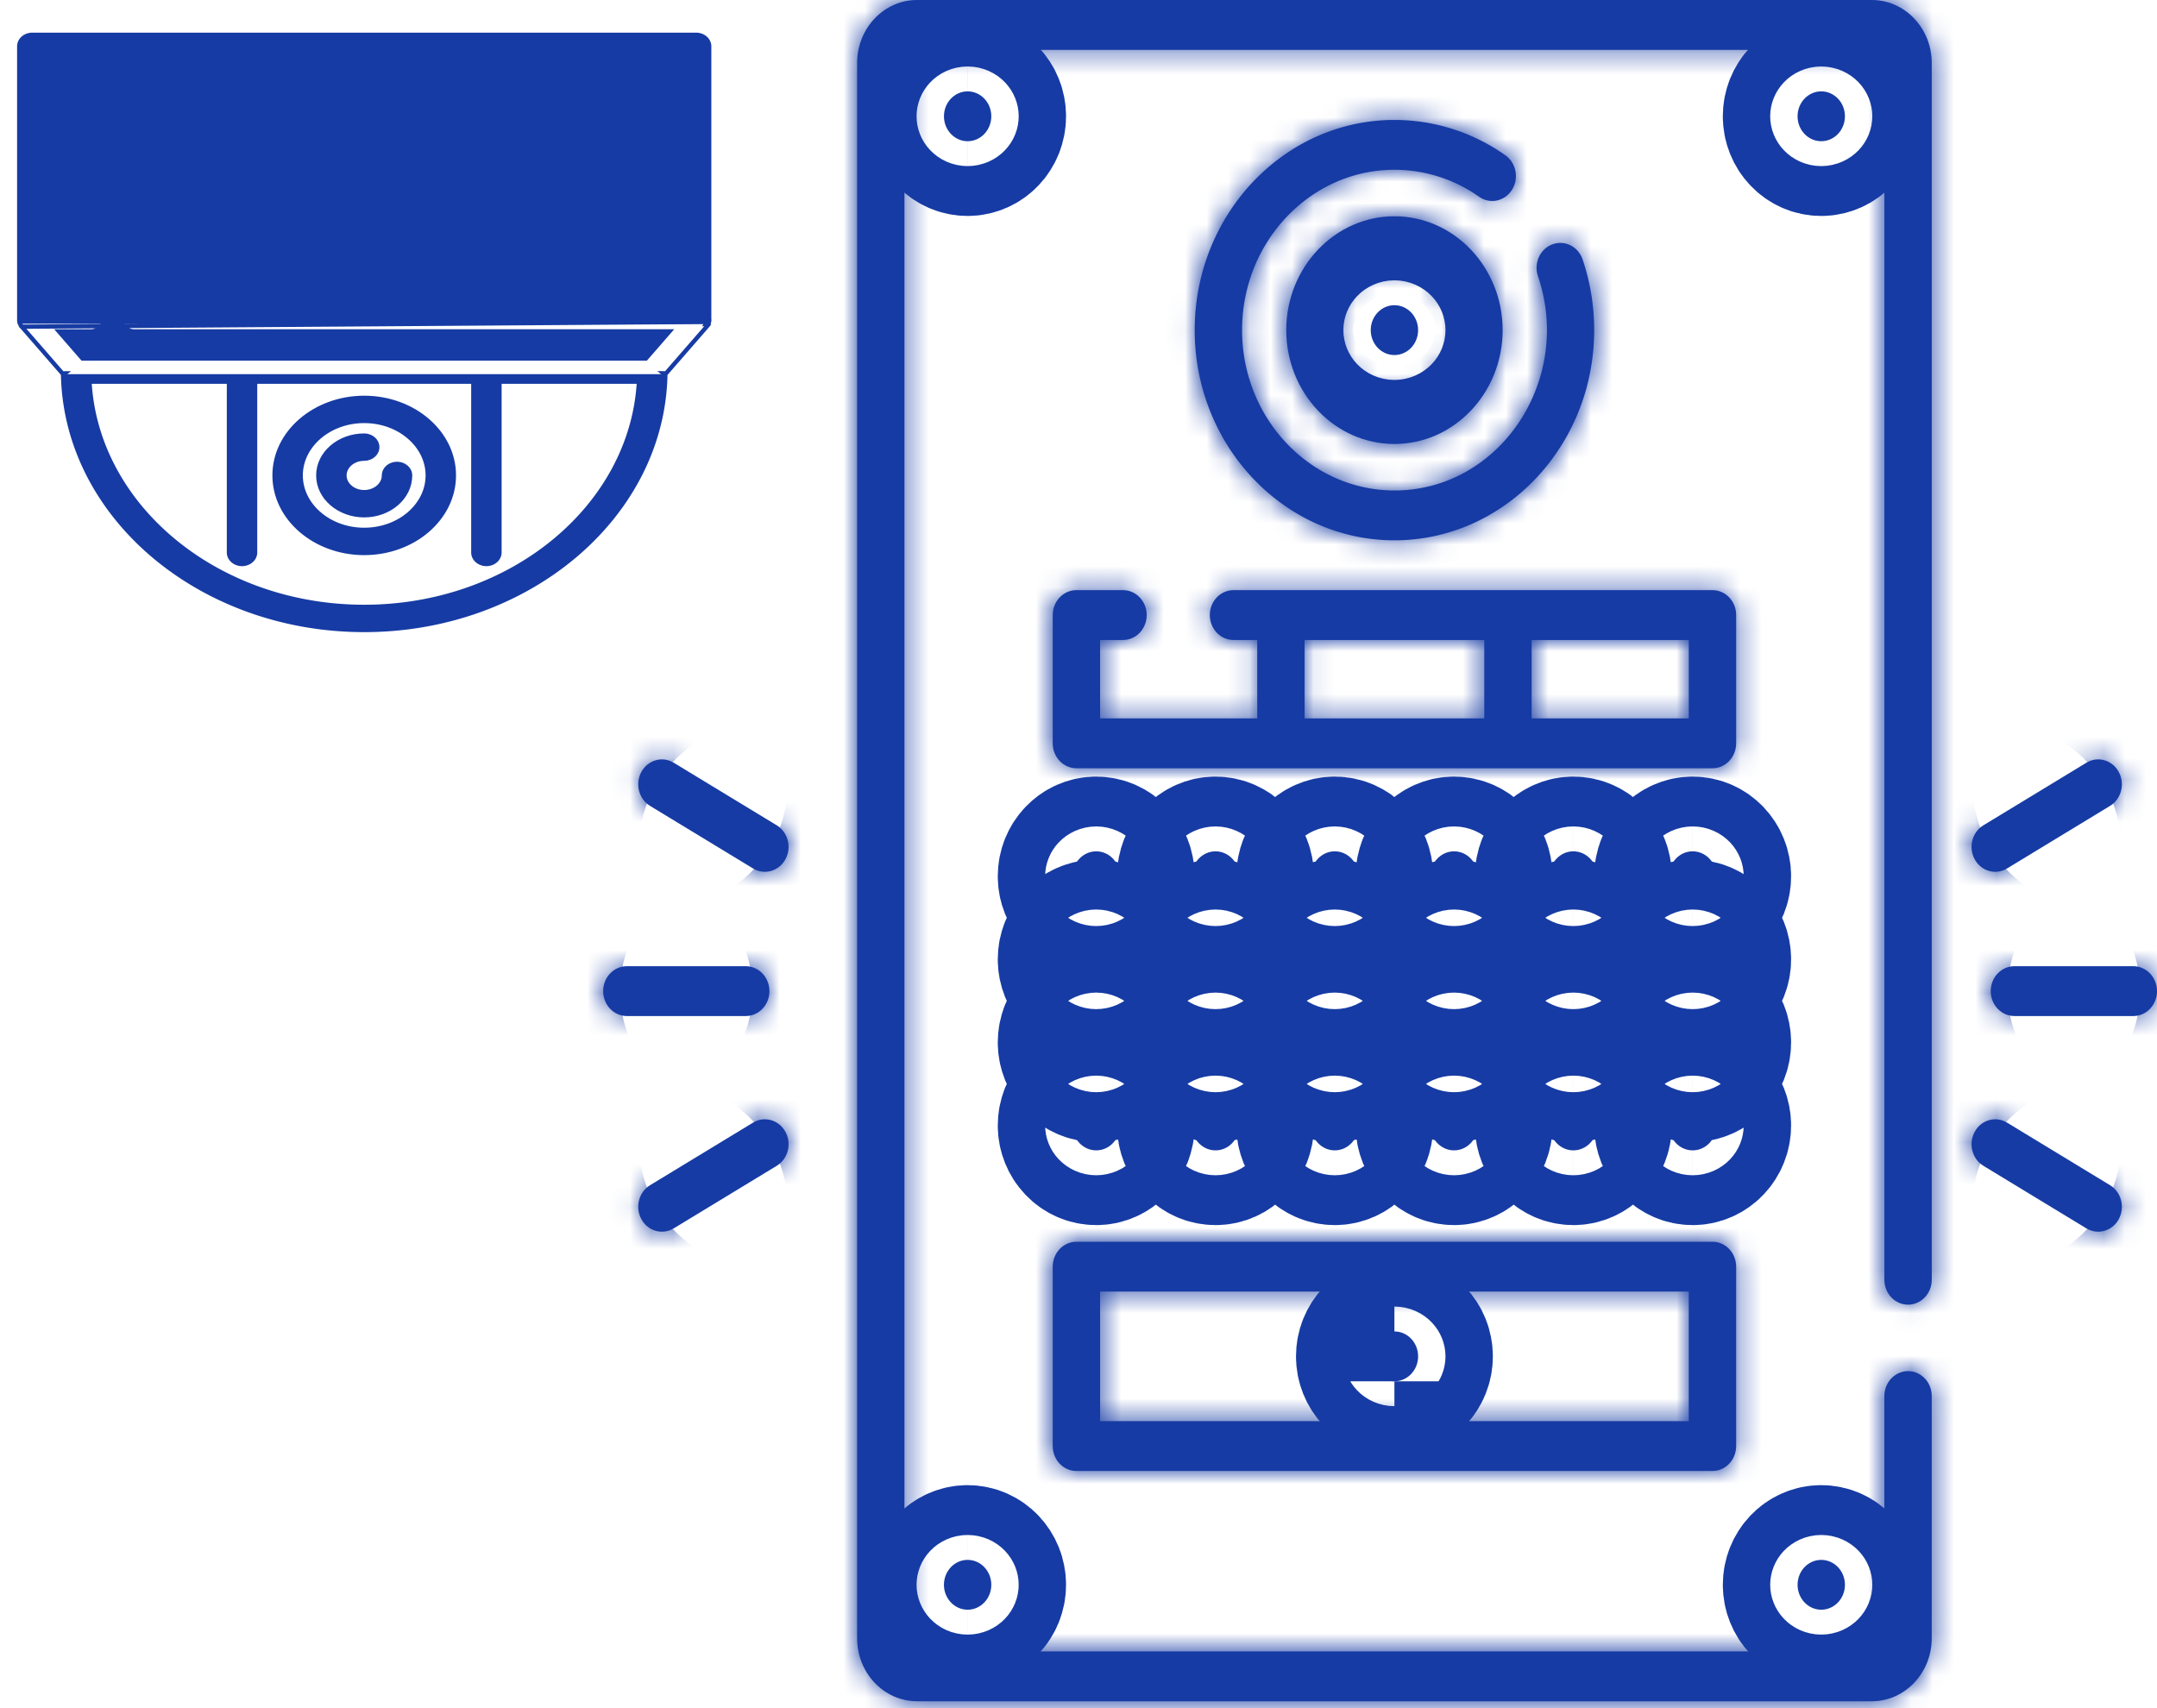 <svg width="101" height="80" fill="none" xmlns="http://www.w3.org/2000/svg"><mask id="a" fill="#fff"><path d="M89.343 61.102c.613 0 1.11-.522 1.11-1.167V2.953c0-1.628-1.26-2.953-2.807-2.953H42.938c-1.546 0-2.805 1.325-2.805 2.953v73.77c0 1.628 1.259 2.953 2.806 2.953h44.708c1.547 0 2.805-1.325 2.805-2.954v-11.34c0-.645-.496-1.167-1.108-1.167-.613 0-1.11.522-1.11 1.167v11.34c0 .342-.263.62-.587.62H42.938c-.324 0-.588-.278-.588-.62V2.953c0-.341.264-.619.588-.619h44.708c.325 0 .589.278.589.62v56.981c0 .645.496 1.167 1.108 1.167z"/></mask><path d="M89.343 61.102c.613 0 1.11-.522 1.11-1.167V2.953c0-1.628-1.26-2.953-2.807-2.953H42.938c-1.546 0-2.805 1.325-2.805 2.953v73.77c0 1.628 1.259 2.953 2.806 2.953h44.708c1.547 0 2.805-1.325 2.805-2.954v-11.34c0-.645-.496-1.167-1.108-1.167-.613 0-1.11.522-1.11 1.167v11.34c0 .342-.263.62-.587.62H42.938c-.324 0-.588-.278-.588-.62V2.953c0-.341.264-.619.588-.619h44.708c.325 0 .589.278.589.62v56.981c0 .645.496 1.167 1.108 1.167z" fill="#163BA4"/><path d="M89.343 68.103c4.812 0 8.11-4 8.11-8.168h-14c0-2.879 2.303-5.833 5.89-5.833v14zm8.11-8.168V2.953h-14v56.982h14zm0-56.982c0-5.152-4.06-9.953-9.807-9.953V7a4.118 4.118 0 01-4.194-4.047h14zM87.645-7H42.938V7h44.708V-7zM42.938-7c-5.746 0-9.805 4.801-9.805 9.953h14A4.118 4.118 0 0142.938 7V-7zm-9.805 9.953v73.77h14V2.953h-14zm0 73.77c0 5.152 4.06 9.953 9.806 9.953v-14a4.118 4.118 0 014.194 4.046h-14zm9.806 9.953h44.708v-14H42.939v14zm44.708 0c5.746 0 9.805-4.801 9.805-9.954h-14a4.118 4.118 0 014.195-4.046v14zm9.805-9.954v-11.34h-14v11.34h14zm0-11.34c0-4.169-3.296-8.167-8.108-8.167v14c-3.587 0-5.892-2.954-5.892-5.833h14zm-8.108-8.167c-4.812 0-8.11 3.998-8.11 8.167h14c0 2.88-2.303 5.833-5.89 5.833v-14zm-8.11 8.167v11.34h14v-11.34h-14zm0 11.34c0-3.181 2.537-6.38 6.413-6.38v14c4.524 0 7.588-3.755 7.588-7.62h-14zm6.413-6.38H42.938v14h44.709v-14zm-44.709 0c3.875 0 6.412 3.197 6.412 6.38h-14c0 3.867 3.066 7.62 7.588 7.62v-14zm6.412 6.38V2.953h-14v73.77h14zm0-73.769c0 3.182-2.535 6.381-6.412 6.381v-14c-4.525 0-7.588 3.755-7.588 7.62h14zm-6.412 6.381h44.708v-14H42.938v14zm44.708 0c-3.874 0-6.411-3.197-6.411-6.38h14c0-3.867-3.066-7.62-7.589-7.62v14zm-6.411-6.38v56.981h14V2.953h-14zm0 56.981c0 4.17 3.297 8.168 8.108 8.168v-14c3.587 0 5.892 2.953 5.892 5.832h-14z" fill="#163BA4" mask="url(#a)"/><mask id="b" fill="#fff"><path d="M70.794 8.894c.34-.536.204-1.261-.305-1.62a8.982 8.982 0 00-5.195-1.657c-5.157 0-9.353 4.416-9.353 9.844 0 5.428 4.196 9.844 9.353 9.844s9.352-4.416 9.352-9.844c0-1.136-.182-2.249-.542-3.31-.206-.606-.84-.924-1.417-.706-.577.216-.878.884-.672 1.491 1.653 4.872-1.792 10.034-6.721 10.034-3.934 0-7.135-3.368-7.135-7.51 0-4.14 3.2-7.509 7.135-7.509a6.85 6.85 0 013.961 1.263c.51.36 1.198.215 1.539-.32z"/></mask><path d="M70.794 8.894c.34-.536.204-1.261-.305-1.62a8.982 8.982 0 00-5.195-1.657c-5.157 0-9.353 4.416-9.353 9.844 0 5.428 4.196 9.844 9.353 9.844s9.352-4.416 9.352-9.844c0-1.136-.182-2.249-.542-3.31-.206-.606-.84-.924-1.417-.706-.577.216-.878.884-.672 1.491 1.653 4.872-1.792 10.034-6.721 10.034-3.934 0-7.135-3.368-7.135-7.51 0-4.14 3.2-7.509 7.135-7.509a6.85 6.85 0 013.961 1.263c.51.36 1.198.215 1.539-.32z" fill="#163BA4"/><path d="M70.794 8.894l-5.907-3.757 5.907 3.757zm-.305-1.62l-4.031 5.724 4.03-5.723zm3.615 4.878l6.629-2.249-6.63 2.248zm-1.417-.707l2.463 6.552.005-.002-2.468-6.55zm-.672 1.491l6.63-2.248-6.63 2.248zm-2.76-3.722l4.032-5.722h-.001l-4.03 5.722zM76.7 12.65c2.283-3.589 1.481-8.52-2.182-11.1l-8.06 11.448a5.795 5.795 0 01-1.571-7.86L76.7 12.65zM74.52 1.552a15.982 15.982 0 00-9.226-2.935v14c.396 0 .788.116 1.164.38l8.061-11.445zm-9.226-2.935c-9.357 0-16.353 7.892-16.353 16.844h14c0-1.904 1.395-2.844 2.353-2.844v-14zM48.94 15.461c0 8.952 6.996 16.844 16.353 16.844v-14c-.958 0-2.353-.94-2.353-2.844h-14zm16.353 16.844c9.356 0 16.352-7.892 16.352-16.844h-14c0 1.904-1.395 2.844-2.352 2.844v14zM81.646 15.46c0-1.89-.304-3.763-.913-5.558L67.475 14.4c.11.326.17.68.17 1.06h14zm-.913-5.559c-1.385-4.081-5.971-6.72-10.515-5.008l4.937 13.101c-3.39 1.278-6.707-.727-7.68-3.594l13.258-4.499zm-10.509-5.01c-4.342 1.632-6.177 6.345-4.838 10.293l13.258-4.498c.928 2.734-.306 6.112-3.495 7.31L70.225 4.892zm-4.838 10.293a.788.788 0 01-.081.703c-.06.088-.105.112-.095.107a.21.21 0 01.045-.018c.024-.006.04-.007.039-.007v14c10.232 0 16.375-10.366 13.35-19.282l-13.258 4.497zm-.092.785c.026 0 .058.008.076.016.012.005-.008 0-.044-.04-.075-.078-.167-.237-.167-.485h-14c0 7.664 6.001 14.51 14.135 14.51v-14zm-.135-.51c0-.247.092-.406.167-.485.036-.039.056-.045.044-.04a.212.212 0 01-.076.016v-14c-8.134 0-14.135 6.845-14.135 14.51h14zm.135-.509a.205.205 0 01-.054-.01c-.021-.006-.026-.011-.015-.003l8.06-11.447A13.85 13.85 0 0065.294.95v14zm-.07-.014c3.89 2.74 9.068 1.502 11.477-2.288l-11.815-7.51c1.728-2.718 5.53-3.67 8.401-1.646l-8.064 11.444z" fill="#163BA4" mask="url(#b)"/><mask id="c" fill="#fff"><path d="M65.294 10.129c-2.793 0-5.066 2.392-5.066 5.332s2.273 5.332 5.066 5.332c2.793 0 5.066-2.392 5.066-5.332s-2.273-5.332-5.066-5.332zm0 8.33c-1.57 0-2.848-1.346-2.848-2.998 0-1.653 1.278-2.998 2.848-2.998 1.57 0 2.848 1.345 2.848 2.998 0 1.652-1.277 2.997-2.848 2.997z"/></mask><path d="M65.294 10.129c-2.793 0-5.066 2.392-5.066 5.332s2.273 5.332 5.066 5.332c2.793 0 5.066-2.392 5.066-5.332s-2.273-5.332-5.066-5.332zm0 8.33c-1.57 0-2.848-1.346-2.848-2.998 0-1.653 1.278-2.998 2.848-2.998 1.57 0 2.848 1.345 2.848 2.998 0 1.652-1.277 2.997-2.848 2.997z" fill="#163BA4"/><path d="M65.294 3.129c-6.992 0-12.066 5.868-12.066 12.332h14c0 .584-.528 1.668-1.934 1.668v-14zM53.228 15.46c0 6.464 5.073 12.332 12.066 12.332v-14c1.406 0 1.934 1.084 1.934 1.668h-14zm12.066 12.332c6.993 0 12.066-5.869 12.066-12.332h-14c0-.584.528-1.668 1.934-1.668v14zM77.36 15.46c0-6.464-5.073-12.332-12.066-12.332v14c-1.406 0-1.934-1.084-1.934-1.668h14zm-12.066-4.003a4.075 4.075 0 014.152 4.002h-14c0 5.177 4.079 9.998 9.848 9.998v-14zm4.152 4.002a4.075 4.075 0 01-4.152 4.003v-14c-5.77 0-9.848 4.82-9.848 9.997h14zm-4.152 4.003a4.075 4.075 0 01-4.152-4.003h14c0-5.176-4.078-9.997-9.848-9.997v14zm-4.152-4.003a4.075 4.075 0 014.152-4.002v14c5.77 0 9.848-4.821 9.848-9.997h-14z" fill="#163BA4" mask="url(#c)"/><path d="M65.292 16.628c.613 0 1.11-.522 1.11-1.167s-.497-1.167-1.11-1.167c-.612 0-1.108.522-1.108 1.167s.496 1.167 1.108 1.167zM45.308 6.614c.612 0 1.109-.523 1.109-1.168 0-.644-.497-1.167-1.109-1.167S44.2 4.802 44.2 5.446c0 .645.497 1.168 1.11 1.168zm6.022 35.591c.612 0 1.108-.522 1.108-1.167 0-.644-.496-1.167-1.108-1.167-.613 0-1.11.523-1.11 1.167 0 .645.497 1.167 1.11 1.167zm0 3.891c.612 0 1.108-.523 1.108-1.167 0-.645-.496-1.167-1.108-1.167-.613 0-1.11.522-1.11 1.167 0 .644.497 1.167 1.11 1.167zm0 3.891c.612 0 1.108-.523 1.108-1.168 0-.644-.496-1.167-1.108-1.167-.613 0-1.11.523-1.11 1.167 0 .645.497 1.168 1.11 1.168zm5.586-7.782c.612 0 1.108-.522 1.108-1.167 0-.644-.496-1.167-1.108-1.167-.613 0-1.11.523-1.11 1.167 0 .645.497 1.167 1.11 1.167zm0 3.891c.612 0 1.108-.523 1.108-1.167 0-.645-.496-1.167-1.108-1.167-.613 0-1.11.522-1.11 1.167 0 .644.497 1.167 1.11 1.167zm0 3.891c.612 0 1.108-.523 1.108-1.168 0-.644-.496-1.167-1.108-1.167-.613 0-1.11.523-1.11 1.167 0 .645.497 1.168 1.11 1.168zm5.584-7.782c.612 0 1.108-.522 1.108-1.167 0-.644-.496-1.167-1.108-1.167-.613 0-1.11.523-1.11 1.167 0 .645.497 1.167 1.11 1.167zm0 3.891c.612 0 1.108-.523 1.108-1.167 0-.645-.496-1.167-1.108-1.167-.613 0-1.11.522-1.11 1.167 0 .644.497 1.167 1.11 1.167zm0 3.891c.612 0 1.108-.523 1.108-1.168 0-.644-.496-1.167-1.108-1.167-.613 0-1.11.523-1.11 1.167 0 .645.497 1.168 1.11 1.168zm5.585-7.782c.613 0 1.11-.522 1.11-1.167 0-.644-.497-1.167-1.11-1.167-.612 0-1.108.523-1.108 1.167 0 .645.496 1.167 1.108 1.167zm0 3.891c.613 0 1.11-.523 1.11-1.167 0-.645-.497-1.167-1.11-1.167-.612 0-1.108.522-1.108 1.167 0 .644.496 1.167 1.108 1.167zm0 3.891c.613 0 1.11-.523 1.11-1.168 0-.644-.497-1.167-1.11-1.167-.612 0-1.108.523-1.108 1.167 0 .645.496 1.168 1.108 1.168zm5.586-7.782c.613 0 1.11-.522 1.11-1.167 0-.644-.497-1.167-1.11-1.167-.612 0-1.109.523-1.109 1.167 0 .645.497 1.167 1.11 1.167zm0 3.891c.613 0 1.11-.523 1.11-1.167 0-.645-.497-1.167-1.11-1.167-.612 0-1.109.522-1.109 1.167 0 .644.497 1.167 1.11 1.167zm0 3.891c.613 0 1.11-.523 1.11-1.168 0-.644-.497-1.167-1.11-1.167-.612 0-1.109.523-1.109 1.167 0 .645.497 1.168 1.11 1.168zm5.586-7.782c.613 0 1.11-.522 1.11-1.167 0-.644-.497-1.167-1.11-1.167-.612 0-1.109.523-1.109 1.167 0 .645.497 1.167 1.11 1.167zm0 3.891c.613 0 1.11-.523 1.11-1.167 0-.645-.497-1.167-1.11-1.167-.612 0-1.109.522-1.109 1.167 0 .644.497 1.167 1.11 1.167zm0 3.891c.613 0 1.11-.523 1.11-1.168 0-.644-.497-1.167-1.11-1.167-.612 0-1.109.523-1.109 1.167 0 .645.497 1.168 1.11 1.168zM51.33 53.876c.612 0 1.108-.522 1.108-1.167s-.496-1.167-1.108-1.167c-.613 0-1.11.523-1.11 1.167 0 .645.497 1.167 1.11 1.167zm5.586 0c.612 0 1.108-.522 1.108-1.167s-.496-1.167-1.108-1.167c-.613 0-1.11.523-1.11 1.167 0 .645.497 1.167 1.11 1.167zm5.584 0c.612 0 1.108-.522 1.108-1.167s-.496-1.167-1.108-1.167c-.613 0-1.11.523-1.11 1.167 0 .645.497 1.167 1.11 1.167zm5.585 0c.613 0 1.11-.522 1.11-1.167s-.497-1.167-1.11-1.167c-.612 0-1.108.523-1.108 1.167 0 .645.496 1.167 1.108 1.167zm5.586 0c.613 0 1.11-.522 1.11-1.167s-.497-1.167-1.11-1.167c-.612 0-1.109.523-1.109 1.167 0 .645.497 1.167 1.11 1.167zm5.586 0c.613 0 1.11-.522 1.11-1.167s-.497-1.167-1.11-1.167c-.612 0-1.109.523-1.109 1.167 0 .645.497 1.167 1.11 1.167zm6.022-47.262c.612 0 1.109-.523 1.109-1.168 0-.644-.497-1.167-1.11-1.167-.612 0-1.108.523-1.108 1.167 0 .645.496 1.168 1.109 1.168zM45.308 75.389c.612 0 1.109-.523 1.109-1.167 0-.645-.497-1.167-1.109-1.167s-1.109.522-1.109 1.167c0 .644.497 1.167 1.11 1.167zm39.971 0c.612 0 1.109-.523 1.109-1.167 0-.645-.497-1.167-1.11-1.167-.612 0-1.108.522-1.108 1.167 0 .644.496 1.167 1.109 1.167z" fill="#163BA4" stroke="#163BA4" stroke-width="7"/><mask id="d" fill="#fff"><path d="M81.294 28.806c0-.645-.496-1.167-1.109-1.167H57.758c-.612 0-1.109.522-1.109 1.167s.497 1.167 1.11 1.167h1.11v3.673h-7.358v-3.673h1.072c.613 0 1.11-.522 1.11-1.167s-.497-1.167-1.11-1.167h-2.181c-.613 0-1.109.522-1.109 1.167v6.007c0 .645.496 1.167 1.109 1.167h29.783c.612 0 1.109-.522 1.109-1.167v-6.007zm-20.207 1.167H69.5v3.673h-8.413v-3.673zm17.99 3.673h-7.36v-3.673h7.36v3.673z"/></mask><path d="M81.294 28.806c0-.645-.496-1.167-1.109-1.167H57.758c-.612 0-1.109.522-1.109 1.167s.497 1.167 1.11 1.167h1.11v3.673h-7.358v-3.673h1.072c.613 0 1.11-.522 1.11-1.167s-.497-1.167-1.11-1.167h-2.181c-.613 0-1.109.522-1.109 1.167v6.007c0 .645.496 1.167 1.109 1.167h29.783c.612 0 1.109-.522 1.109-1.167v-6.007zm-20.207 1.167H69.5v3.673h-8.413v-3.673zm17.99 3.673h-7.36v-3.673h7.36v3.673z" fill="#163BA4"/><path d="M58.87 29.973h7v-7h-7v7zm0 3.673v7h7v-7h-7zm-7.36 0h-7v7h7v-7zm0-3.673v-7h-7v7h7zm9.577 0v-7h-7v7h7zm8.413 0h7v-7h-7v7zm0 3.673v7h7v-7h-7zm-8.413 0h-7v7h7v-7zm17.99 0v7h7v-7h-7zm-7.36 0h-7v7h7v-7zm0-3.673v-7h-7v7h7zm7.36 0h7v-7h-7v7zm9.217-1.167c0-4.169-3.297-8.167-8.109-8.167v14c-3.587 0-5.891-2.954-5.891-5.833h14zm-8.109-8.167H57.758v14h22.427v-14zm-22.427 0c-4.812 0-8.109 3.998-8.109 8.167h14c0 2.879-2.304 5.833-5.89 5.833v-14zm-8.109 8.167c0 4.168 3.297 8.167 8.11 8.167v-14c3.586 0 5.89 2.954 5.89 5.833h-14zm8.11 8.167h1.11v-14h-1.11v14zm-5.89-7v3.673h14v-3.673h-14zm7-3.327h-7.358v14h7.358v-14zm-.358 7v-3.673h-14v3.673h14zm-7 3.327h1.072v-14h-1.072v14zm1.072 0c4.813 0 8.11-3.999 8.11-8.167h-14c0-2.88 2.303-5.833 5.89-5.833v14zm8.11-8.167c0-4.169-3.297-8.167-8.11-8.167v14c-3.587 0-5.89-2.954-5.89-5.833h14zm-8.11-8.167h-2.181v14h2.181v-14zm-2.181 0c-4.812 0-8.109 3.998-8.109 8.167h14c0 2.879-2.304 5.833-5.891 5.833v-14zm-8.109 8.167v6.007h14v-6.007h-14zm0 6.007c0 4.169 3.297 8.167 8.109 8.167v-14c3.587 0 5.891 2.954 5.891 5.833h-14zm8.109 8.167h29.783v-14H50.402v14zm29.783 0c4.812 0 8.109-3.998 8.109-8.167h-14c0-2.879 2.304-5.833 5.891-5.833v14zm8.109-8.167v-6.007h-14v6.007h14zm-27.207 2.16H69.5v-14h-8.413v14zm1.413-7v3.673h14v-3.673h-14zm7-3.327h-8.413v14H69.5v-14zm-1.413 7v-3.673h-14v3.673h14zm10.99-7h-7.36v14h7.36v-14zm-.36 7v-3.673h-14v3.673h14zm-7 3.327h7.36v-14h-7.36v14zm.36-7v3.673h14v-3.673h-14z" fill="#163BA4" mask="url(#d)"/><mask id="e" fill="#fff"><path d="M49.293 59.323v8.401c0 .645.496 1.167 1.109 1.167h29.783c.612 0 1.109-.522 1.109-1.167v-8.4c0-.645-.496-1.168-1.109-1.168H50.402c-.613 0-1.109.523-1.109 1.167zm2.218 1.167h27.565v6.067H51.511V60.49z"/></mask><path d="M49.293 59.323v8.401c0 .645.496 1.167 1.109 1.167h29.783c.612 0 1.109-.522 1.109-1.167v-8.4c0-.645-.496-1.168-1.109-1.168H50.402c-.613 0-1.109.523-1.109 1.167zm2.218 1.167h27.565v6.067H51.511V60.49z" fill="#163BA4"/><path d="M51.51 60.49v-7h-7v7h7zm27.566 0h7v-7h-7v7zm0 6.067v7h7v-7h-7zm-27.565 0h-7v7h7v-7zm-9.218-7.234v8.401h14v-8.4h-14zm0 8.401c0 4.169 3.297 8.167 8.109 8.167v-14c3.587 0 5.891 2.954 5.891 5.833h-14zm8.109 8.167h29.783v-14H50.402v14zm29.783 0c4.812 0 8.109-3.998 8.109-8.167h-14c0-2.879 2.304-5.833 5.891-5.833v14zm8.109-8.167v-8.4h-14v8.4h14zm0-8.4c0-4.17-3.297-8.168-8.109-8.168v14c-3.587 0-5.891-2.954-5.891-5.833h14zm-8.109-8.168H50.402v14h29.783v-14zm-29.783 0c-4.811 0-8.109 3.998-8.109 8.167h14c0 2.88-2.305 5.833-5.891 5.833v-14zM51.51 67.49h27.565v-14H51.511v14zm20.565-7v6.067h14V60.49h-14zm7-.933H51.511v14h27.565v-14zm-20.565 7V60.49h-14v6.067h14z" fill="#163BA4" mask="url(#e)"/><path d="M65.292 64.69c.613 0 1.11-.522 1.11-1.166 0-.645-.497-1.168-1.11-1.168-.612 0-1.108.523-1.108 1.168 0 .644.496 1.167 1.108 1.167z" fill="#163BA4" stroke="#163BA4" stroke-width="7"/><mask id="f" fill="#fff"><path d="M101 46.418c0-.645-.497-1.167-1.11-1.167h-5.566c-.613 0-1.11.522-1.11 1.167s.497 1.167 1.11 1.167h5.567c.612 0 1.109-.522 1.109-1.167z"/></mask><path d="M101 46.418c0-.645-.497-1.167-1.11-1.167h-5.566c-.613 0-1.11.522-1.11 1.167s.497 1.167 1.11 1.167h5.567c.612 0 1.109-.522 1.109-1.167z" fill="#163BA4"/><path d="M108 46.418c0-4.169-3.297-8.167-8.11-8.167v14c-3.586 0-5.89-2.954-5.89-5.833h14zm-8.11-8.167h-5.566v14h5.567v-14zm-5.566 0c-4.812 0-8.11 3.998-8.11 8.167h14.001c0 2.88-2.304 5.833-5.891 5.833v-14zm-8.11 8.167c0 4.169 3.298 8.167 8.11 8.167v-14c3.587 0 5.891 2.954 5.891 5.833h-14zm8.11 8.167h5.567v-14h-5.567v14zm5.567 0c4.811 0 8.109-3.998 8.109-8.167H94c0-2.88 2.304-5.833 5.89-5.833v14z" fill="#163BA4" mask="url(#f)"/><mask id="g" fill="#fff"><path d="M97.692 35.722l-4.821 2.93c-.53.322-.712 1.036-.406 1.594.308.561.987.748 1.515.427l4.821-2.93c.53-.322.712-1.036.406-1.594-.306-.558-.984-.75-1.515-.427z"/></mask><path d="M97.692 35.722l-4.821 2.93c-.53.322-.712 1.036-.406 1.594.308.561.987.748 1.515.427l4.821-2.93c.53-.322.712-1.036.406-1.594-.306-.558-.984-.75-1.515-.427z" fill="#163BA4"/><path d="M97.692 35.722l3.636 5.982-3.636-5.982zm-4.821 2.93l3.635 5.982-3.635-5.982zm-.406 1.594l-6.137 3.367 6.137-3.367zm1.515.427l3.635 5.983-3.635-5.983zm4.821-2.93l-3.635-5.982 3.635 5.982zm.406-1.594l6.137-3.366-6.137 3.366zm-5.15-6.409l-4.821 2.93 7.27 11.964 4.822-2.93-7.271-11.964zm-4.821 2.93c-3.866 2.349-4.94 7.24-2.908 10.943l12.274-6.733c1.419 2.586.709 6.05-2.096 7.754l-7.27-11.964zm-2.908 10.944c2.151 3.92 7.22 5.513 11.287 3.042l-7.27-11.965c3.011-1.83 6.722-.61 8.257 2.188l-12.274 6.735zm11.287 3.041l4.821-2.93-7.27-11.963-4.822 2.93 7.271 11.963zm4.821-2.93c3.866-2.348 4.939-7.24 2.908-10.942L93.07 39.516c-1.419-2.586-.709-6.05 2.096-7.755l7.27 11.964zm2.908-10.943c-2.137-3.895-7.196-5.529-11.288-3.042l7.272 11.964c-3.03 1.842-6.734.59-8.258-2.188l12.274-6.734z" fill="#163BA4" mask="url(#g)"/><mask id="h" fill="#fff"><path d="M93.98 52.578c-.53-.323-1.209-.132-1.515.427-.306.558-.124 1.272.406 1.594l4.821 2.93c.53.321 1.209.131 1.515-.427.306-.559.125-1.272-.406-1.595l-4.821-2.93z"/></mask><path d="M93.98 52.578c-.53-.323-1.209-.132-1.515.427-.306.558-.124 1.272.406 1.594l4.821 2.93c.53.321 1.209.131 1.515-.427.306-.559.125-1.272-.406-1.595l-4.821-2.93z" fill="#163BA4"/><path d="M93.98 52.578l3.635-5.983h-.001l-3.634 5.983zm-1.515.427l6.137 3.366.001-.002-6.138-3.364zm.406 1.594l-3.635 5.982 3.635-5.982zm4.821 2.93l-3.635 5.982.002.001 3.633-5.983zm1.515-.427l-6.137-3.367v.001l6.137 3.366zm-.406-1.595l3.635-5.982-3.635 5.982zm-1.187-8.912c-4.089-2.484-9.15-.855-11.287 3.045l12.276 6.73c-1.525 2.783-5.23 4.03-8.257 2.19l7.268-11.965zm-11.286 3.043c-2.031 3.703-.958 8.594 2.908 10.943l7.27-11.964c2.805 1.704 3.515 5.168 2.096 7.754l-12.274-6.733zm2.908 10.943l4.821 2.93 7.27-11.964-4.82-2.93-7.271 11.964zm4.823 2.931c4.081 2.478 9.144.862 11.286-3.045l-12.276-6.73c1.53-2.79 5.235-4.026 8.256-2.192l-7.266 11.967zm11.285-3.044c2.031-3.702.958-8.594-2.908-10.943l-7.27 11.964c-2.805-1.704-3.515-5.168-2.096-7.754l12.274 6.733zm-2.908-10.943l-4.821-2.93-7.27 11.965 4.821 2.93 7.27-11.965z" fill="#163BA4" mask="url(#h)"/><mask id="i" fill="#fff"><path d="M36.027 46.418c0-.645-.496-1.167-1.109-1.167h-5.567c-.613 0-1.109.522-1.109 1.167s.496 1.167 1.109 1.167h5.567c.613 0 1.11-.522 1.11-1.167z"/></mask><path d="M36.027 46.418c0-.645-.496-1.167-1.109-1.167h-5.567c-.613 0-1.109.522-1.109 1.167s.496 1.167 1.109 1.167h5.567c.613 0 1.11-.522 1.11-1.167z" fill="#163BA4"/><path d="M43.027 46.418c0-4.169-3.297-8.167-8.109-8.167v14c-3.587 0-5.89-2.954-5.89-5.833h14zm-8.109-8.167h-5.567v14h5.567v-14zm-5.567 0c-4.812 0-8.109 3.998-8.109 8.167h14c0 2.88-2.304 5.833-5.891 5.833v-14zm-8.109 8.167c0 4.169 3.297 8.167 8.109 8.167v-14c3.587 0 5.891 2.954 5.891 5.833h-14zm8.109 8.167h5.567v-14h-5.567v14zm5.567 0c4.811 0 8.11-3.997 8.11-8.167h-14c0-2.88 2.305-5.833 5.89-5.833v14z" fill="#163BA4" mask="url(#i)"/><mask id="j" fill="#fff"><path d="M36.37 38.652l-4.822-2.93c-.53-.322-1.209-.131-1.514.427-.307.558-.125 1.272.405 1.594l4.822 2.93c.527.32 1.206.135 1.514-.427.306-.558.125-1.272-.405-1.594z"/></mask><path d="M36.37 38.652l-4.822-2.93c-.53-.322-1.209-.131-1.514.427-.307.558-.125 1.272.405 1.594l4.822 2.93c.527.32 1.206.135 1.514-.427.306-.558.125-1.272-.405-1.594z" fill="#163BA4"/><path d="M36.37 38.652l-3.636 5.982 3.636-5.982zm-4.822-2.93l-3.636 5.982 3.636-5.982zm-1.514.427l6.137 3.367.002-.003-6.14-3.364zm.405 1.594l3.636-5.982-3.636 5.982zm4.822 2.93l-3.636 5.982.001.001 3.635-5.983zm1.514-.427l-6.137-3.366v.001l6.137 3.365zm3.23-7.576l-4.822-2.93-7.27 11.964 4.821 2.93 7.27-11.964zm-4.82-2.93c-4.09-2.485-9.153-.856-11.29 3.046l12.278 6.727c-1.526 2.785-5.232 4.032-8.26 2.19l7.271-11.963zm-11.289 3.043c-2.03 3.702-.957 8.594 2.908 10.942l7.27-11.964c2.805 1.705 3.515 5.169 2.097 7.755l-12.275-6.733zm2.908 10.942l4.821 2.93 7.271-11.964-4.821-2.93-7.271 11.964zm4.822 2.931c4.057 2.464 9.131.889 11.287-3.045l-12.276-6.73c1.54-2.81 5.256-4.014 8.258-2.19l-7.269 11.965zm11.287-3.043c2.03-3.703.957-8.594-2.908-10.943l-7.27 11.964c-2.805-1.704-3.515-5.168-2.097-7.754l12.275 6.733z" fill="#163BA4" mask="url(#j)"/><mask id="k" fill="#fff"><path d="M31.548 57.529l4.822-2.93c.53-.322.712-1.036.405-1.594-.306-.559-.984-.75-1.514-.428l-4.822 2.93c-.53.323-.712 1.036-.405 1.595.307.56.986.747 1.514.427z"/></mask><path d="M31.548 57.529l4.822-2.93c.53-.322.712-1.036.405-1.594-.306-.559-.984-.75-1.514-.428l-4.822 2.93c-.53.323-.712 1.036-.405 1.595.307.56.986.747 1.514.427z" fill="#163BA4"/><path d="M31.548 57.529l3.635 5.982-3.635-5.982zm4.822-2.93l3.635 5.982-3.636-5.982zm.405-1.594l-6.138 3.365.001.001 6.137-3.366zm-1.514-.428l3.635 5.983-3.635-5.983zm-4.822 2.93l-3.635-5.982 3.635 5.982zm-.405 1.595l6.137-3.366v-.001l-6.137 3.367zm5.15 6.409l4.82-2.93-7.27-11.964-4.821 2.93 7.27 11.964zm4.82-2.93c3.866-2.349 4.94-7.24 2.909-10.943l-12.275 6.733c-1.419-2.586-.708-6.05 2.096-7.754l7.27 11.964zm2.91-10.942c-2.138-3.898-7.2-5.529-11.289-3.044l7.271 11.964c-3.03 1.841-6.733.593-8.259-2.19l12.276-6.73zm-11.289-3.044l-4.82 2.93 7.27 11.964 4.82-2.93-7.27-11.964zm-4.82 2.93c-3.866 2.35-4.94 7.24-2.909 10.943l12.275-6.733c1.418 2.586.708 6.05-2.096 7.754l-7.27-11.964zm-2.91 10.942c2.152 3.923 7.222 5.515 11.288 3.044l-7.27-11.965c3.01-1.829 6.723-.611 8.258 2.19l-12.275 6.731z" fill="#163BA4" mask="url(#k)"/><path d="M.907 15.06h0a.484.484 0 01-.007-.082V2.171c0-.312.289-.542.612-.542h31.084c.324 0 .612.23.612.542V14.98a.486.486 0 01-.007.08h0l-.001.007L.907 15.06zm0 0v.001l.003.014.098-.02-.1.005zm.113.24a.534.534 0 01-.046-.063h0L.97 15.23a.511.511 0 01-.034-.07h0l.084.14zm0 0a.116.116 0 00.007.01m-.007-.01l32.178-.225a.507.507 0 01-.022.077v.001l-.003.006h0m-32.146.15h0l.076-.066-.075.067s0 0 0 0zm0 0l1.925 2.213m0 0c.117 6.638 6.412 11.983 14.102 11.983s13.985-5.345 14.102-11.983m-28.204 0v-.037l.1-.001-.076.065-.024-.027zm28.204 0l1.925-2.213a.104.104 0 00.007-.008V15.3m-1.932 2.222l-.024.027-.076-.066.1.002v.037zm1.932-2.222a.545.545 0 00.046-.063h0a.079.079 0 00.004-.007m-.05.07l-.002.003.005-.006h-.001l-.002.003zm.05-.07a.517.517 0 00.034-.07m-.034.07s0 0 0 0m0 0s0 0 0 0h0m.034-.07s0 0 0 0h0m0 0s0 0 0 0m0 0h0m-.035.07v.003-.002zm-.086-.05a.417.417 0 00.029-.058l.002-.006a.391.391 0 00.018-.061l-.049.125zM17.054 28.422c-6.904 0-12.535-4.696-12.864-10.547h6.53v7.998c0 .313.289.542.613.542.323 0 .612-.23.612-.542v-7.998h10.218v7.998c0 .313.289.542.612.542.324 0 .613-.23.613-.542v-7.998h6.53c-.33 5.851-5.96 10.547-12.864 10.547zm14.93-13.985H6.293c-.323 0-.612.229-.612.542 0 .312.289.541.612.541H31.35l-1.107 1.272H3.864L2.757 15.52h1.488c.324 0 .612-.229.612-.541 0-.313-.288-.542-.612-.542h-2.12V2.713H8.67v10.499c0 .313.288.542.612.542s.613-.23.613-.542v-10.5h6.546v10.5c0 .313.288.542.612.542s.612-.23.612-.542v-10.5h6.546v10.5c0 .313.29.542.613.542.324 0 .612-.23.612-.542v-10.5h6.546v11.725z" fill="#163BA4" stroke="#163BA4" stroke-width=".2"/><path d="M17.054 18.632c-2.3 0-4.199 1.617-4.199 3.633 0 2.017 1.898 3.634 4.199 3.634 2.3 0 4.199-1.617 4.199-3.634 0-2.016-1.898-3.633-4.199-3.633zm0 6.183c-1.654 0-2.974-1.157-2.974-2.55 0-1.392 1.32-2.55 2.974-2.55 1.654 0 2.974 1.158 2.974 2.55 0 1.393-1.32 2.55-2.974 2.55z" fill="#163BA4" stroke="#163BA4" stroke-width=".2"/><path d="M18.59 21.724c-.323 0-.612.229-.612.542 0 .418-.4.783-.925.783-.524 0-.924-.365-.924-.783 0-.419.4-.784.924-.784.324 0 .613-.229.613-.541 0-.313-.289-.542-.613-.542-1.17 0-2.15.824-2.15 1.867 0 1.042.98 1.866 2.15 1.866 1.171 0 2.15-.824 2.15-1.866 0-.313-.289-.542-.613-.542z" fill="#163BA4" stroke="#163BA4" stroke-width=".2"/></svg>